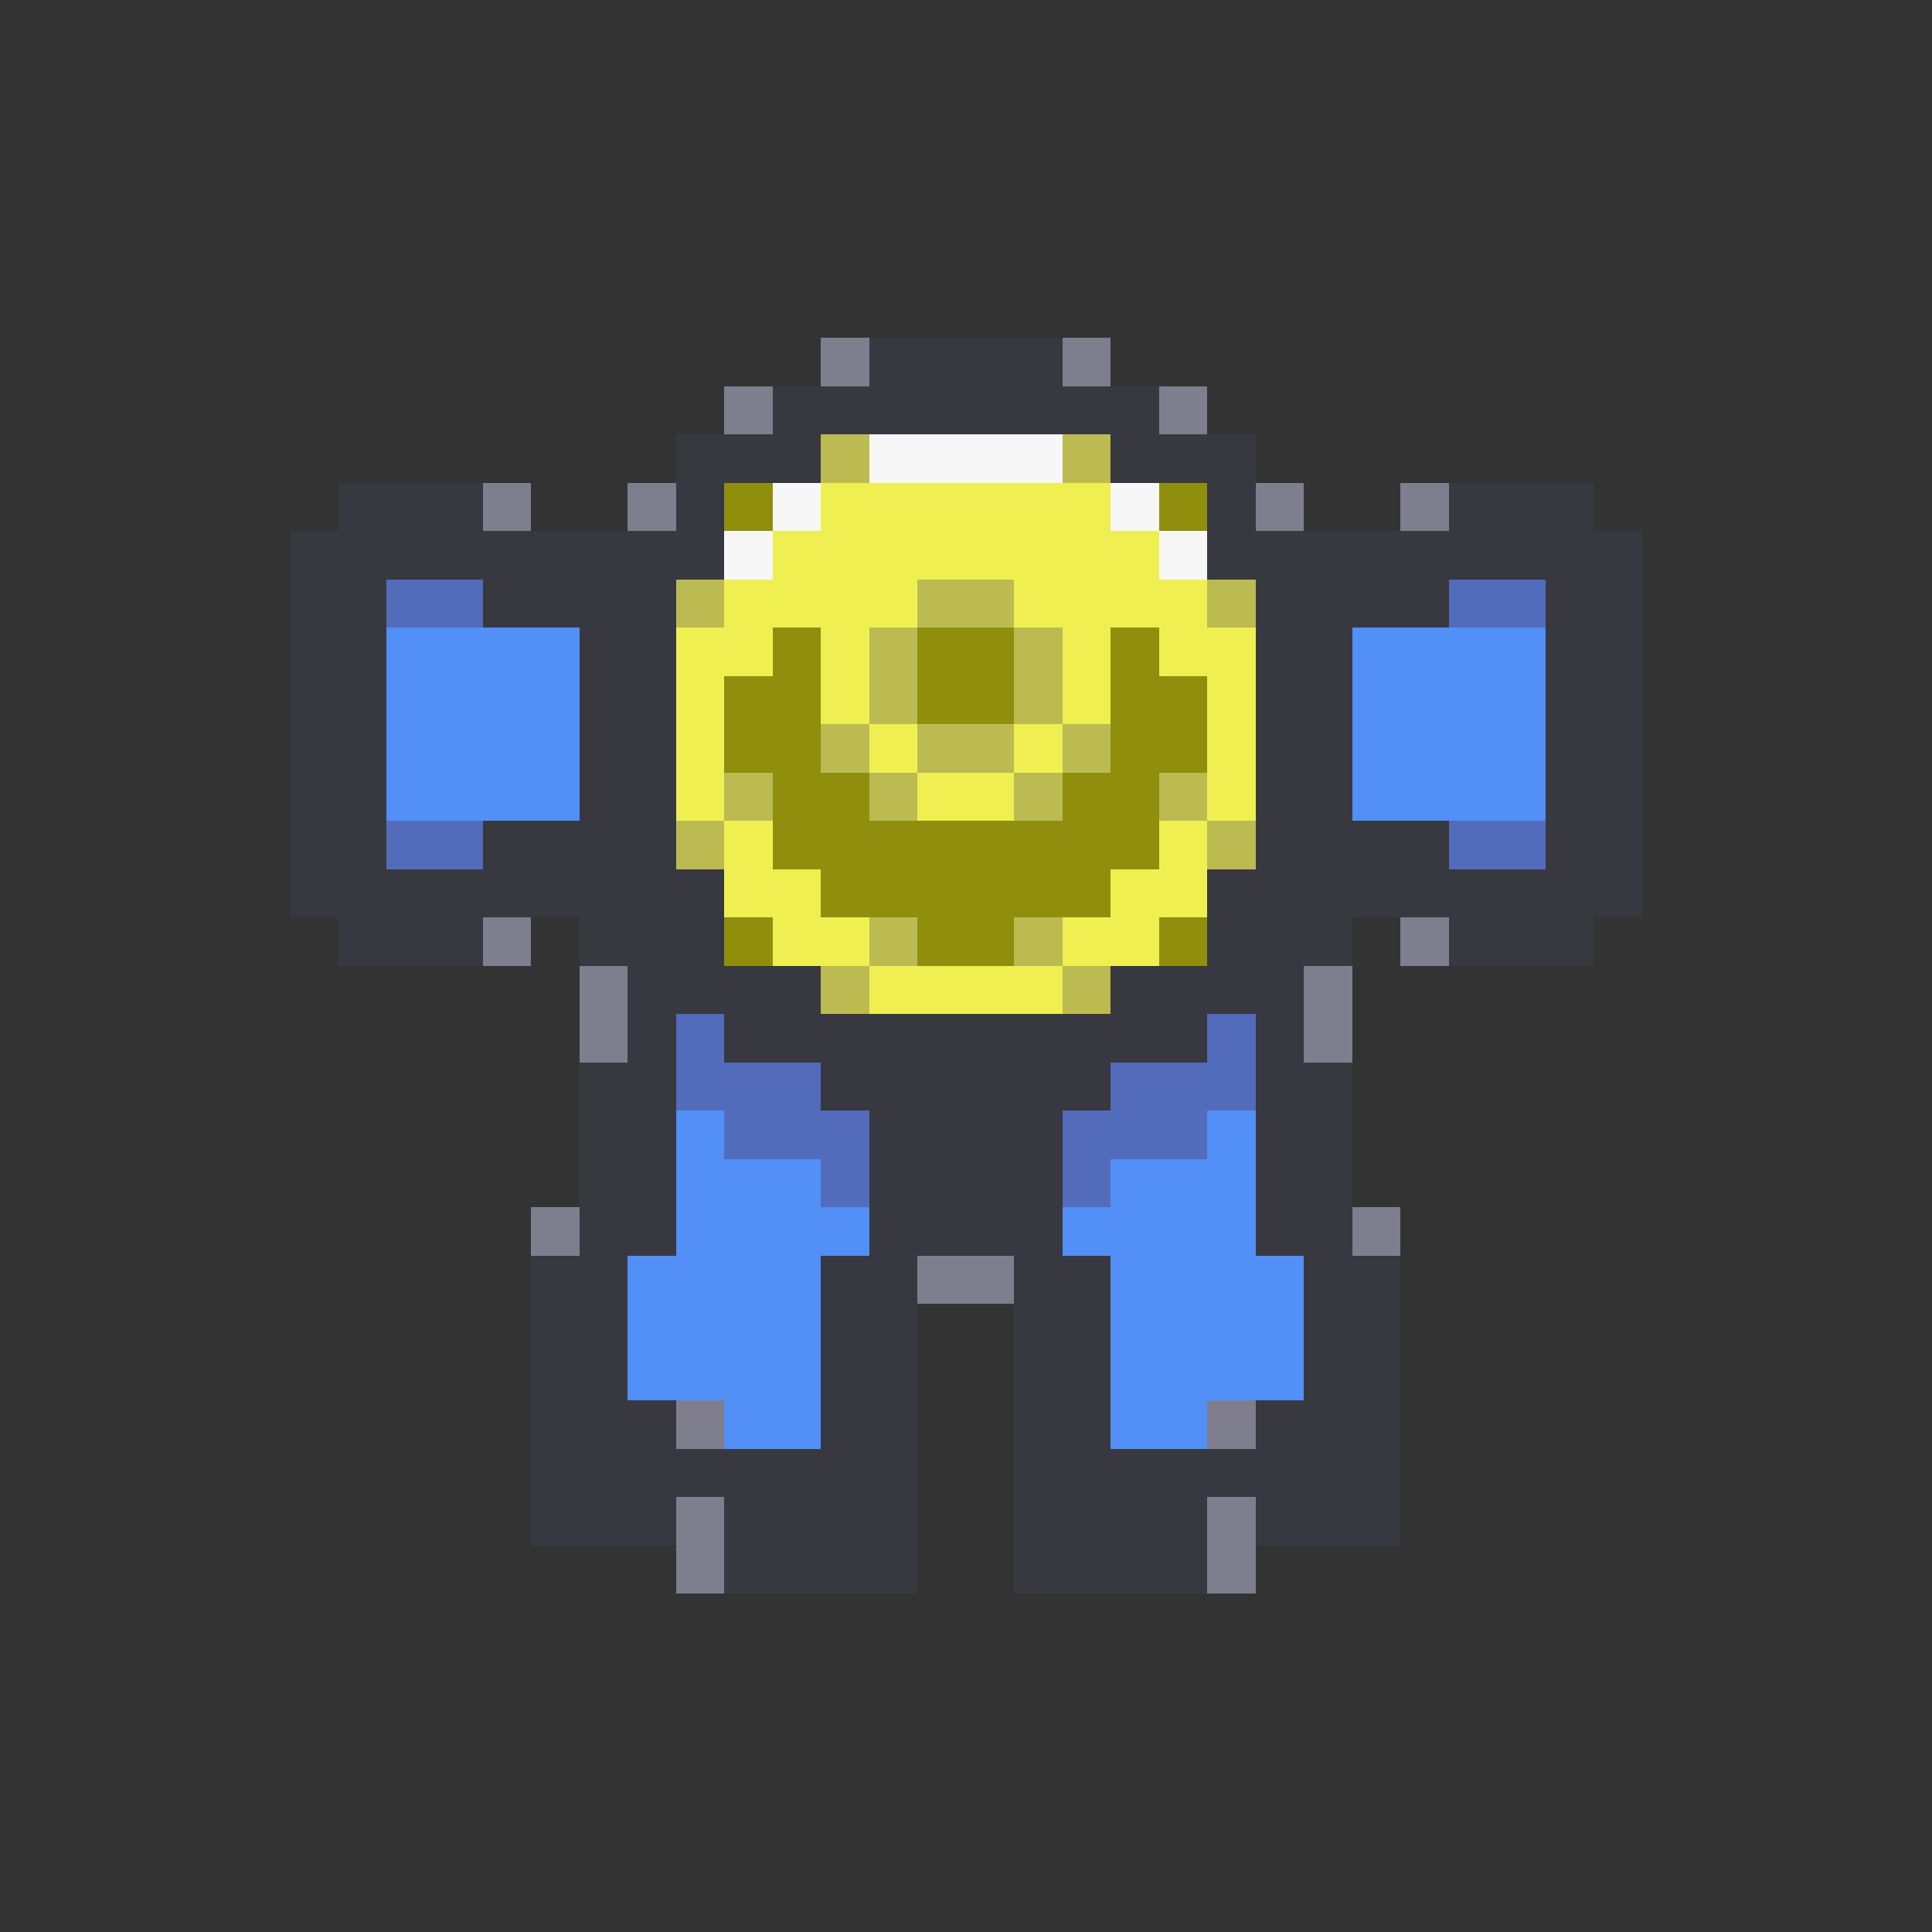 <svg xmlns="http://www.w3.org/2000/svg" viewBox="0 -0.5 40 40" shape-rendering="crispEdges">
<rect x="0" y="-0.5" width="40" height="40" fill="#333333" stroke="none"/>
<path stroke="#7e7e8f" d="M17 7h1M22 7h1M15 8h1M24 8h1M10 10h1M13 10h1M26 10h1M29 10h1M10 19h1M29 19h1M12 20h1M27 20h1M12 21h1M27 21h1M11 25h1M28 25h1M19 26h2M14 29h1M25 29h1M14 31h1M25 31h1M14 32h1M25 32h1" />
<path stroke="#383841" d="M18 7h4M16 8h8M14 9h3M23 9h3M7 10h3M14 10h1M25 10h1M30 10h3M6 11h9M25 11h9M6 12h2M10 12h4M26 12h4M32 12h2M6 13h2M12 13h2M26 13h2M32 13h2M6 14h2M12 14h2M26 14h2M32 14h2M6 15h2M12 15h2M26 15h2M32 15h2M6 16h2M12 16h2M26 16h2M32 16h2M6 17h2M10 17h4M26 17h4M32 17h2M6 18h9M25 18h9M7 19h3M12 19h3M25 19h3M30 19h3M13 20h4M23 20h4M13 21h1M15 21h10M26 21h1M12 22h2M17 22h6M26 22h2M12 23h2M18 23h4M26 23h2M12 24h2M18 24h4M26 24h2M12 25h2M18 25h4M26 25h2M11 26h2M17 26h2M21 26h2M27 26h2M11 27h2M17 27h2M21 27h2M27 27h2M11 28h2M17 28h2M21 28h2M27 28h2M11 29h3M17 29h2M21 29h2M26 29h3M11 30h8M21 30h8M11 31h3M15 31h4M21 31h4M26 31h3M15 32h4M21 32h4" />
<path stroke="#bbbb52" d="M17 9h1M22 9h1M14 12h1M19 12h2M25 12h1M18 13h1M21 13h1M18 14h1M21 14h1M17 15h1M19 15h2M22 15h1M15 16h1M18 16h1M21 16h1M24 16h1M14 17h1M25 17h1M18 19h1M21 19h1M17 20h1M22 20h1" />
<path stroke="#f7f7f7" d="M18 9h4M16 10h1M23 10h1M15 11h1M24 11h1" />
<path stroke="#8f8f0d" d="M15 10h1M24 10h1M16 13h1M19 13h2M23 13h1M15 14h2M19 14h2M23 14h2M15 15h2M23 15h2M16 16h2M22 16h2M16 17h8M17 18h6M15 19h1M19 19h2M24 19h1" />
<path stroke="#efef52" d="M17 10h6M16 11h8M15 12h4M21 12h4M14 13h2M17 13h1M22 13h1M24 13h2M14 14h1M17 14h1M22 14h1M25 14h1M14 15h1M18 15h1M21 15h1M25 15h1M14 16h1M19 16h2M25 16h1M15 17h1M24 17h1M15 18h2M23 18h2M16 19h2M22 19h2M18 20h4" />
<path stroke="#526cbb" d="M8 12h2M30 12h2M8 17h2M30 17h2M14 21h1M25 21h1M14 22h3M23 22h3M15 23h3M22 23h3M17 24h1M22 24h1" />
<path stroke="#528ff7" d="M8 13h4M28 13h4M8 14h4M28 14h4M8 15h4M28 15h4M8 16h4M28 16h4M14 23h1M25 23h1M14 24h3M23 24h3M14 25h4M22 25h4M13 26h4M23 26h4M13 27h4M23 27h4M13 28h4M23 28h4M15 29h2M23 29h2" />
</svg>